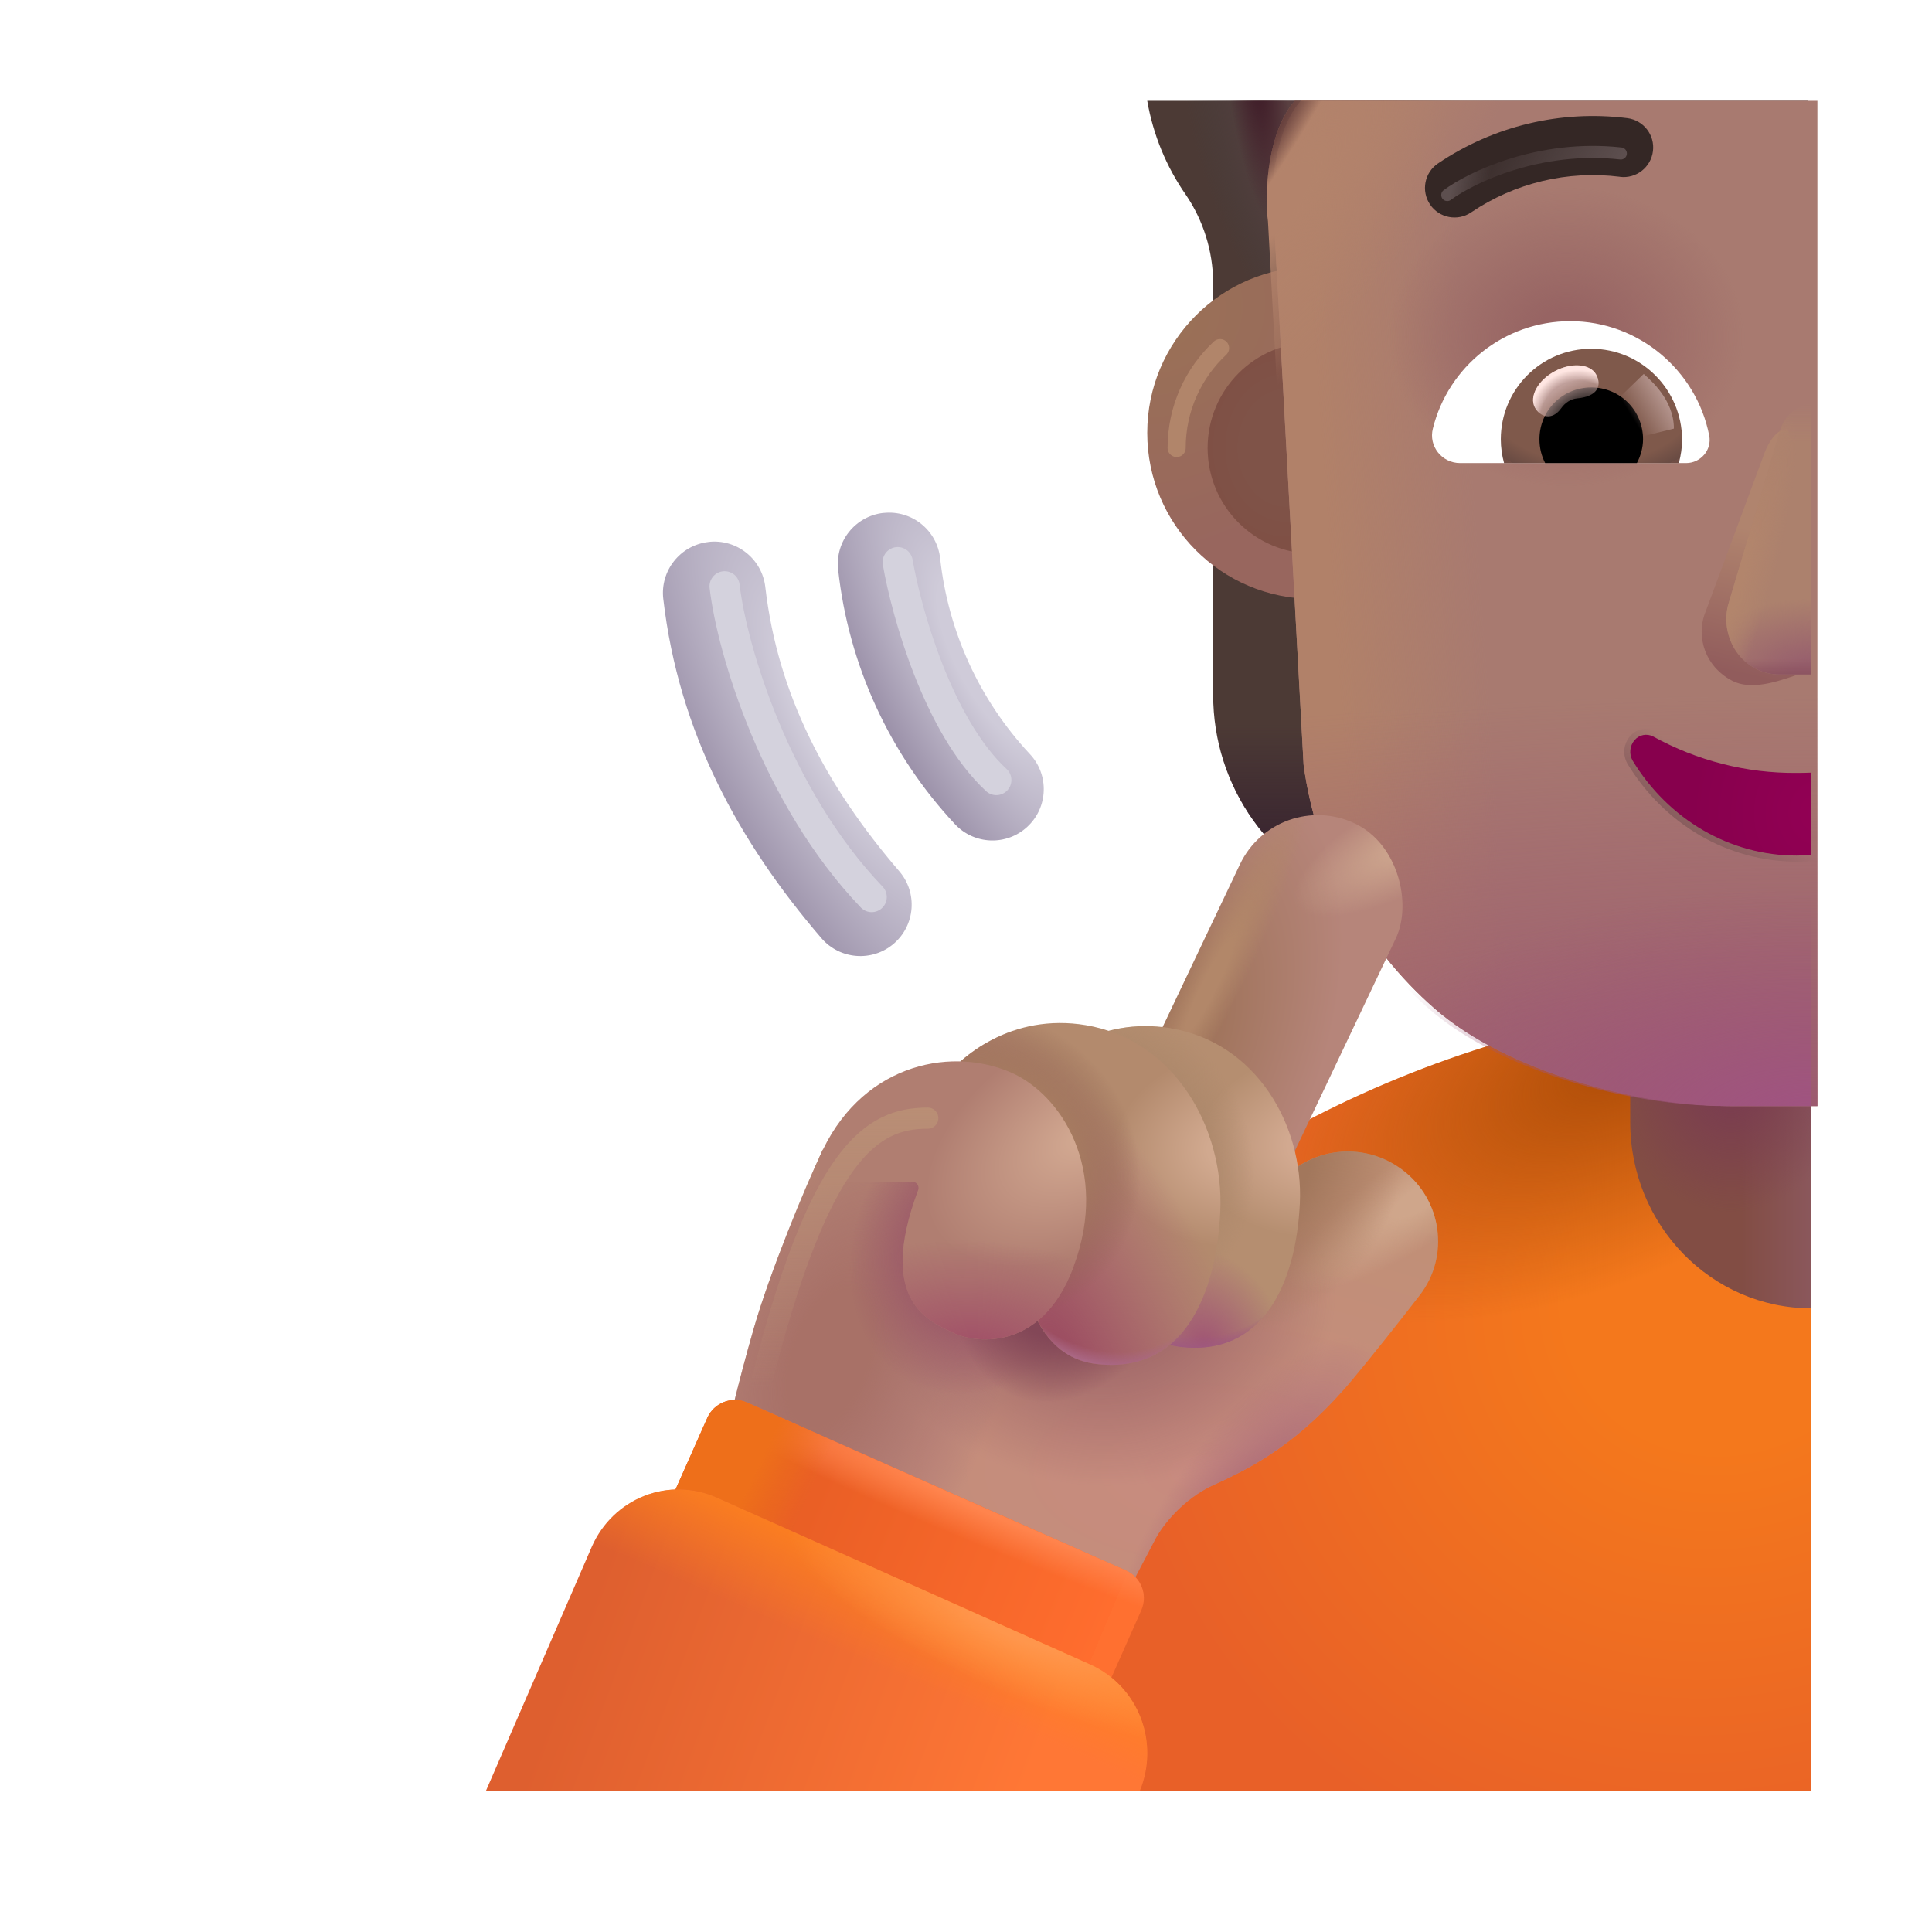 <svg fill="none" height="32" viewBox="0 0 32 32" width="32" xmlns="http://www.w3.org/2000/svg" xmlns:xlink="http://www.w3.org/1999/xlink"><filter id="a" color-interpolation-filters="sRGB" filterUnits="userSpaceOnUse" height="5.75" width="5.5" x="19.002" y="4.42"><feFlood flood-opacity="0" result="BackgroundImageFix"/><feBlend in="SourceGraphic" in2="BackgroundImageFix" mode="normal" result="shape"/><feColorMatrix in="SourceAlpha" result="hardAlpha" type="matrix" values="0 0 0 0 0 0 0 0 0 0 0 0 0 0 0 0 0 0 127 0"/><feOffset dy="-.25"/><feGaussianBlur stdDeviation=".25"/><feComposite in2="hardAlpha" k2="-1" k3="1" operator="arithmetic"/><feColorMatrix type="matrix" values="0 0 0 0 0.557 0 0 0 0 0.314 0 0 0 0 0.38 0 0 0 1 0"/><feBlend in2="shape" mode="normal" result="effect1_innerShadow_4002_3955"/></filter><filter id="b" color-interpolation-filters="sRGB" filterUnits="userSpaceOnUse" height="2.854" width="1.919" x="18.889" y="5.166"><feFlood flood-opacity="0" result="BackgroundImageFix"/><feBlend in="SourceGraphic" in2="BackgroundImageFix" mode="normal" result="shape"/><feGaussianBlur result="effect1_foregroundBlur_4002_3955" stdDeviation=".225"/></filter><filter id="c" color-interpolation-filters="sRGB" filterUnits="userSpaceOnUse" height="4.5" width="4.5" x="19.502" y="5.17"><feFlood flood-opacity="0" result="BackgroundImageFix"/><feBlend in="SourceGraphic" in2="BackgroundImageFix" mode="normal" result="shape"/><feGaussianBlur result="effect1_foregroundBlur_4002_3955" stdDeviation=".25"/></filter><filter id="d" color-interpolation-filters="sRGB" filterUnits="userSpaceOnUse" height="5.581" width="3.711" x="13.677" y="8.441"><feFlood flood-opacity="0" result="BackgroundImageFix"/><feBlend in="SourceGraphic" in2="BackgroundImageFix" mode="normal" result="shape"/><feColorMatrix in="SourceAlpha" result="hardAlpha" type="matrix" values="0 0 0 0 0 0 0 0 0 0 0 0 0 0 0 0 0 0 127 0"/><feOffset dx=".2" dy="-.1"/><feGaussianBlur stdDeviation=".3"/><feComposite in2="hardAlpha" k2="-1" k3="1" operator="arithmetic"/><feColorMatrix type="matrix" values="0 0 0 0 0.427 0 0 0 0 0.38 0 0 0 0 0.478 0 0 0 1 0"/><feBlend in2="shape" mode="normal" result="effect1_innerShadow_4002_3955"/><feColorMatrix in="SourceAlpha" result="hardAlpha" type="matrix" values="0 0 0 0 0 0 0 0 0 0 0 0 0 0 0 0 0 0 127 0"/><feOffset dx="-.1" dy=".05"/><feGaussianBlur stdDeviation=".15"/><feComposite in2="hardAlpha" k2="-1" k3="1" operator="arithmetic"/><feColorMatrix type="matrix" values="0 0 0 0 0.678 0 0 0 0 0.678 0 0 0 0 0.694 0 0 0 1 0"/><feBlend in2="effect1_innerShadow_4002_3955" mode="normal" result="effect2_innerShadow_4002_3955"/></filter><filter id="e" color-interpolation-filters="sRGB" filterUnits="userSpaceOnUse" height="7.014" width="4.419" x="10.782" y="8.92"><feFlood flood-opacity="0" result="BackgroundImageFix"/><feBlend in="SourceGraphic" in2="BackgroundImageFix" mode="normal" result="shape"/><feColorMatrix in="SourceAlpha" result="hardAlpha" type="matrix" values="0 0 0 0 0 0 0 0 0 0 0 0 0 0 0 0 0 0 127 0"/><feOffset dx=".2" dy="-.1"/><feGaussianBlur stdDeviation=".3"/><feComposite in2="hardAlpha" k2="-1" k3="1" operator="arithmetic"/><feColorMatrix type="matrix" values="0 0 0 0 0.427 0 0 0 0 0.38 0 0 0 0 0.478 0 0 0 1 0"/><feBlend in2="shape" mode="normal" result="effect1_innerShadow_4002_3955"/><feColorMatrix in="SourceAlpha" result="hardAlpha" type="matrix" values="0 0 0 0 0 0 0 0 0 0 0 0 0 0 0 0 0 0 127 0"/><feOffset dx="-.1" dy=".05"/><feGaussianBlur stdDeviation=".15"/><feComposite in2="hardAlpha" k2="-1" k3="1" operator="arithmetic"/><feColorMatrix type="matrix" values="0 0 0 0 0.678 0 0 0 0 0.678 0 0 0 0 0.694 0 0 0 1 0"/><feBlend in2="effect1_innerShadow_4002_3955" mode="normal" result="effect2_innerShadow_4002_3955"/></filter><filter id="f" color-interpolation-filters="sRGB" filterUnits="userSpaceOnUse" height="16.65" width="9.122" x="20.98" y="1.67"><feFlood flood-opacity="0" result="BackgroundImageFix"/><feBlend in="SourceGraphic" in2="BackgroundImageFix" mode="normal" result="shape"/><feColorMatrix in="SourceAlpha" result="hardAlpha" type="matrix" values="0 0 0 0 0 0 0 0 0 0 0 0 0 0 0 0 0 0 127 0"/><feOffset dx=".1"/><feGaussianBlur stdDeviation=".125"/><feComposite in2="hardAlpha" k2="-1" k3="1" operator="arithmetic"/><feColorMatrix type="matrix" values="0 0 0 0 0.686 0 0 0 0 0.514 0 0 0 0 0.431 0 0 0 1 0"/><feBlend in2="shape" mode="normal" result="effect1_innerShadow_4002_3955"/></filter><filter id="g" color-interpolation-filters="sRGB" filterUnits="userSpaceOnUse" height="1.932" width="3.88" x="23.502" y="1.92"><feFlood flood-opacity="0" result="BackgroundImageFix"/><feBlend in="SourceGraphic" in2="BackgroundImageFix" mode="normal" result="shape"/><feColorMatrix in="SourceAlpha" result="hardAlpha" type="matrix" values="0 0 0 0 0 0 0 0 0 0 0 0 0 0 0 0 0 0 127 0"/><feOffset dx=".1" dy="-.25"/><feGaussianBlur stdDeviation=".125"/><feComposite in2="hardAlpha" k2="-1" k3="1" operator="arithmetic"/><feColorMatrix type="matrix" values="0 0 0 0 0.165 0 0 0 0 0.082 0 0 0 0 0.157 0 0 0 1 0"/><feBlend in2="shape" mode="normal" result="effect1_innerShadow_4002_3955"/></filter><filter id="h" color-interpolation-filters="sRGB" filterUnits="userSpaceOnUse" height="5.238" width="2.707" x="27.685" y="6.609"><feFlood flood-opacity="0" result="BackgroundImageFix"/><feBlend in="SourceGraphic" in2="BackgroundImageFix" mode="normal" result="shape"/><feGaussianBlur result="effect1_foregroundBlur_4002_3955" stdDeviation=".25"/></filter><filter id="i" color-interpolation-filters="sRGB" filterUnits="userSpaceOnUse" height="2.6" width="3.6" x="26.702" y="11.87"><feFlood flood-opacity="0" result="BackgroundImageFix"/><feBlend in="SourceGraphic" in2="BackgroundImageFix" mode="normal" result="shape"/><feGaussianBlur result="effect1_foregroundBlur_4002_3955" stdDeviation=".1"/></filter><filter id="j" color-interpolation-filters="sRGB" filterUnits="userSpaceOnUse" height="1.475" width="1.385" x="26.54" y="5.995"><feFlood flood-opacity="0" result="BackgroundImageFix"/><feBlend in="SourceGraphic" in2="BackgroundImageFix" mode="normal" result="shape"/><feGaussianBlur result="effect1_foregroundBlur_4002_3955" stdDeviation=".1"/></filter><filter id="k" color-interpolation-filters="sRGB" filterUnits="userSpaceOnUse" height="1.044" width="1.285" x="25.293" y="5.952"><feFlood flood-opacity="0" result="BackgroundImageFix"/><feBlend in="SourceGraphic" in2="BackgroundImageFix" mode="normal" result="shape"/><feGaussianBlur result="effect1_foregroundBlur_4002_3955" stdDeviation=".05"/></filter><filter id="l" color-interpolation-filters="sRGB" filterUnits="userSpaceOnUse" height="1.413" width="3.575" x="23.621" y="2.167"><feFlood flood-opacity="0" result="BackgroundImageFix"/><feBlend in="SourceGraphic" in2="BackgroundImageFix" mode="normal" result="shape"/><feGaussianBlur result="effect1_foregroundBlur_4002_3955" stdDeviation=".125"/></filter><filter id="m" color-interpolation-filters="sRGB" filterUnits="userSpaceOnUse" height="6.647" width="3.936" x="11.252" y="8.961"><feFlood flood-opacity="0" result="BackgroundImageFix"/><feBlend in="SourceGraphic" in2="BackgroundImageFix" mode="normal" result="shape"/><feGaussianBlur result="effect1_foregroundBlur_4002_3955" stdDeviation=".25"/></filter><filter id="n" color-interpolation-filters="sRGB" filterUnits="userSpaceOnUse" height="5.109" width="3.133" x="14.119" y="8.561"><feFlood flood-opacity="0" result="BackgroundImageFix"/><feBlend in="SourceGraphic" in2="BackgroundImageFix" mode="normal" result="shape"/><feGaussianBlur result="effect1_foregroundBlur_4002_3955" stdDeviation=".25"/></filter><filter id="o" color-interpolation-filters="sRGB" filterUnits="userSpaceOnUse" height="5.795" width="4.123" x="11.919" y="17.845"><feFlood flood-opacity="0" result="BackgroundImageFix"/><feBlend in="SourceGraphic" in2="BackgroundImageFix" mode="normal" result="shape"/><feGaussianBlur result="effect1_foregroundBlur_4002_3955" stdDeviation=".25"/></filter><radialGradient id="p" cx="0" cy="0" gradientTransform="matrix(-8.25 6.437 -5.949 -7.624 28.627 21.323)" gradientUnits="userSpaceOnUse" r="1"><stop offset=".264" stop-color="#f4781c"/><stop offset="1" stop-color="#e86028"/></radialGradient><radialGradient id="q" cx="0" cy="0" gradientTransform="matrix(-6.312 3.188 -1.548 -3.066 27 17.497)" gradientUnits="userSpaceOnUse" r="1"><stop offset=".129" stop-color="#b5510a"/><stop offset="1" stop-color="#b5510a" stop-opacity="0"/></radialGradient><linearGradient id="r" gradientUnits="userSpaceOnUse" x1="30.314" x2="28.846" y1="18.98" y2="18.98"><stop offset="0" stop-color="#8d5a62"/><stop offset="1" stop-color="#824d44"/></linearGradient><radialGradient id="s" cx="0" cy="0" gradientTransform="matrix(0 2.188 -1.96 0 28.672 17.887)" gradientUnits="userSpaceOnUse" r="1"><stop offset="0" stop-color="#793a52"/><stop offset="1" stop-color="#793a52" stop-opacity="0"/></radialGradient><linearGradient id="t" gradientUnits="userSpaceOnUse" x1="21.658" x2="21.658" y1="14.355" y2="9.605"><stop offset="0" stop-color="#36212f"/><stop offset=".496" stop-color="#36212f" stop-opacity="0"/></linearGradient><radialGradient id="u" cx="0" cy="0" gradientTransform="matrix(-2.062 .844 -1.795 -4.388 22.283 2.823)" gradientUnits="userSpaceOnUse" r="1"><stop offset=".481" stop-color="#5a4041"/><stop offset="1" stop-color="#444040" stop-opacity="0"/><stop offset="1" stop-color="#5a4041" stop-opacity="0"/></radialGradient><radialGradient id="v" cx="0" cy="0" gradientTransform="matrix(.328 2.984 -.507 .056 20.752 .683)" gradientUnits="userSpaceOnUse" r="1"><stop offset=".288" stop-color="#401e29"/><stop offset="1" stop-color="#401e29" stop-opacity="0"/></radialGradient><radialGradient id="w" cx="0" cy="0" gradientTransform="matrix(3.578 4.09 -4.76 4.163 19.268 5.514)" gradientUnits="userSpaceOnUse" r="1"><stop offset="0" stop-color="#9a7156"/><stop offset=".691" stop-color="#98665e"/></radialGradient><radialGradient id="x" cx="0" cy="0" gradientTransform="matrix(.023 2.088 -1.699 .019 21.288 7.42)" gradientUnits="userSpaceOnUse" r="1"><stop offset=".407" stop-color="#7f5348"/><stop offset="1" stop-color="#7f4e43"/></radialGradient><linearGradient id="y"><stop offset=".256" stop-color="#cfcbd9"/><stop offset="1" stop-color="#978ca5"/></linearGradient><radialGradient id="z" cx="0" cy="0" gradientTransform="matrix(-1.922 1.031 -2.887 -5.381 16.314 10.98)" gradientUnits="userSpaceOnUse" r="1" xlink:href="#y"/><radialGradient id="A" cx="0" cy="0" gradientTransform="matrix(-2.321 1.303 -3.74 -6.659 13.946 12.103)" gradientUnits="userSpaceOnUse" r="1" xlink:href="#y"/><linearGradient id="B" gradientUnits="userSpaceOnUse" x1="21.571" x2="24.375" y1="9.175" y2="8.969"><stop offset=".126" stop-color="#b18169"/><stop offset="1" stop-color="#b18169" stop-opacity="0"/></linearGradient><radialGradient id="C" cx="0" cy="0" gradientTransform="matrix(0 -6.824 26.136 0 30.002 18.32)" gradientUnits="userSpaceOnUse" r="1"><stop offset="0" stop-color="#9c5a6f"/><stop offset="1" stop-color="#9c5a6f" stop-opacity="0"/></radialGradient><radialGradient id="D" cx="0" cy="0" gradientTransform="matrix(-14.502 0 0 -6.809 30.002 18.59)" gradientUnits="userSpaceOnUse" r="1"><stop offset=".016" stop-color="#a05382"/><stop offset=".572" stop-color="#9d5673" stop-opacity="0"/></radialGradient><radialGradient id="E" cx="0" cy="0" gradientTransform="matrix(4.511 -5.081 1.59 1.412 20.98 3.528)" gradientUnits="userSpaceOnUse" r="1"><stop offset=".153" stop-color="#b3836b"/><stop offset="1" stop-color="#b3836b" stop-opacity="0"/></radialGradient><radialGradient id="F" cx="0" cy="0" gradientTransform="matrix(0 -2.5 2.959 0 25.938 5.575)" gradientUnits="userSpaceOnUse" r="1"><stop offset=".175" stop-color="#976463"/><stop offset="1" stop-color="#976463" stop-opacity="0"/></radialGradient><radialGradient id="G" cx="0" cy="0" gradientTransform="matrix(1.992 -3.023 .376 .248 20.719 2.701)" gradientUnits="userSpaceOnUse" r="1"><stop offset=".109" stop-color="#5e3837"/><stop offset="1" stop-color="#5e3837" stop-opacity="0"/></radialGradient><radialGradient id="H" cx="0" cy="0" gradientTransform="matrix(.123 -6.954 13.32 .235 19.895 24.393)" gradientUnits="userSpaceOnUse" r="1"><stop offset="0" stop-color="#c88b7f"/><stop offset="1" stop-color="#bc9272"/></radialGradient><radialGradient id="I" cx="0" cy="0" gradientTransform="matrix(-.523 3.327 -3.956 -.622 18.127 21.23)" gradientUnits="userSpaceOnUse" r="1"><stop offset="0" stop-color="#8f5560"/><stop offset="1" stop-color="#8f5560" stop-opacity="0"/></radialGradient><radialGradient id="J" cx="0" cy="0" gradientTransform="matrix(-2.284 1.522 -.409 -.613 23.645 19.759)" gradientUnits="userSpaceOnUse" r="1"><stop offset=".247" stop-color="#cfa68b"/><stop offset="1" stop-color="#cfa68b" stop-opacity="0"/></radialGradient><radialGradient id="K" cx="0" cy="0" gradientTransform="matrix(1.781 -5.188 2.724 .935 13.75 22.5)" gradientUnits="userSpaceOnUse" r="1"><stop offset=".218" stop-color="#a87167"/><stop offset="1" stop-color="#9d6672" stop-opacity="0"/></radialGradient><radialGradient id="L" cx="0" cy="0" gradientTransform="matrix(-1.315 2.442 -1.908 -1.027 16.377 20.464)" gradientUnits="userSpaceOnUse" r="1"><stop offset=".233" stop-color="#934a65"/><stop offset="1" stop-color="#934a65" stop-opacity="0"/></radialGradient><radialGradient id="M" cx="0" cy="0" gradientTransform="matrix(-.969 2.5 -1.797 -.696 17.781 20.641)" gradientUnits="userSpaceOnUse" r="1"><stop offset=".583" stop-color="#834757"/><stop offset="1" stop-color="#834757" stop-opacity="0"/></radialGradient><radialGradient id="N" cx="0" cy="0" gradientTransform="matrix(1.906 1.063 -1.393 2.499 20.969 19.389)" gradientUnits="userSpaceOnUse" r="1"><stop offset=".305" stop-color="#a2775c"/><stop offset="1" stop-color="#a2775c" stop-opacity="0"/></radialGradient><radialGradient id="O" cx="0" cy="0" gradientTransform="matrix(2.016 -3.094 1.202 .783 20.625 25.358)" gradientUnits="userSpaceOnUse" r="1"><stop offset=".157" stop-color="#a96778"/><stop offset="1" stop-color="#a96778" stop-opacity="0"/></radialGradient><radialGradient id="P" cx="0" cy="0" gradientTransform="matrix(2.298 -.296 .556 4.32 21.557 17.334)" gradientUnits="userSpaceOnUse" r="1"><stop offset="0" stop-color="#9b7055"/><stop offset="1" stop-color="#b6857a"/></radialGradient><radialGradient id="Q" cx="0" cy="0" gradientTransform="matrix(1.337 -1.846 .632 .458 23.619 12.826)" gradientUnits="userSpaceOnUse" r="1"><stop offset=".201" stop-color="#cca48d"/><stop offset="1" stop-color="#cca48d" stop-opacity="0"/></radialGradient><radialGradient id="R" cx="0" cy="0" gradientTransform="matrix(-.071 3.528 -.494 -.01 21.56 16.503)" gradientUnits="userSpaceOnUse" r="1"><stop offset=".238" stop-color="#b28769"/><stop offset="1" stop-color="#b28769" stop-opacity="0"/></radialGradient><radialGradient id="S" cx="0" cy="0" gradientTransform="matrix(-2.063 .25 -.186 -1.532 21.875 18.934)" gradientUnits="userSpaceOnUse" r="1"><stop offset=".262" stop-color="#d2a990"/><stop offset="1" stop-color="#b58e70"/></radialGradient><radialGradient id="T" cx="0" cy="0" gradientTransform="matrix(1.231 -.561 .717 1.575 19.957 22.323)" gradientUnits="userSpaceOnUse" r="1"><stop offset="0" stop-color="#9f5374"/><stop offset="1" stop-color="#9f5374" stop-opacity="0"/></radialGradient><radialGradient id="U" cx="0" cy="0" gradientTransform="matrix(1.01 4.105 -2.794 .687 19.428 18.494)" gradientUnits="userSpaceOnUse" r="1"><stop offset=".874" stop-color="#9f5a7f" stop-opacity="0"/><stop offset=".928" stop-color="#9f5a7f"/></radialGradient><radialGradient id="V" cx="0" cy="0" gradientTransform="matrix(2.109 -1.312 1.445 2.322 18.219 19.215)" gradientUnits="userSpaceOnUse" r="1"><stop offset=".591" stop-color="#aa8669"/><stop offset="1" stop-color="#aa8669" stop-opacity="0"/></radialGradient><radialGradient id="W" cx="0" cy="0" gradientTransform="matrix(-2.14 .266 -.202 -1.627 20.571 19.004)" gradientUnits="userSpaceOnUse" r="1"><stop offset=".262" stop-color="#d1a98f"/><stop offset="1" stop-color="#b38a6d"/></radialGradient><radialGradient id="X" cx="0" cy="0" gradientTransform="matrix(2.627 -1.361 3.154 6.085 17.59 22.466)" gradientUnits="userSpaceOnUse" r="1"><stop offset=".048" stop-color="#9c4d61"/><stop offset="1" stop-color="#a75673" stop-opacity="0"/></radialGradient><radialGradient id="Y" cx="0" cy="0" gradientTransform="matrix(1.048 4.363 -2.907 .698 18.032 18.537)" gradientUnits="userSpaceOnUse" r="1"><stop offset=".874" stop-color="#aa6885" stop-opacity="0"/><stop offset=".928" stop-color="#aa6885"/></radialGradient><radialGradient id="Z" cx="0" cy="0" gradientTransform="matrix(1.98 -1.423 1.537 2.139 16.373 19.311)" gradientUnits="userSpaceOnUse" r="1"><stop offset=".53" stop-color="#a98061"/><stop offset="1" stop-color="#885b4c" stop-opacity="0"/><stop offset="1" stop-color="#a98061" stop-opacity="0"/></radialGradient><radialGradient id="aa" cx="0" cy="0" gradientTransform="matrix(-2.488 1.565 -.938 -1.49 17.99 18.821)" gradientUnits="userSpaceOnUse" r="1"><stop offset=".086" stop-color="#d1a790"/><stop offset="1" stop-color="#b07e71"/></radialGradient><radialGradient id="ab" cx="0" cy="0" gradientTransform="matrix(.109 -1.797 3.605 .219 16.158 22.355)" gradientUnits="userSpaceOnUse" r="1"><stop offset=".095" stop-color="#a25368"/><stop offset="1" stop-color="#a25368" stop-opacity="0"/></radialGradient><linearGradient id="ac" gradientUnits="userSpaceOnUse" x1="27.953" x2="28.734" y1="10.966" y2="7.528"><stop offset="0" stop-color="#915c5c"/><stop offset=".675" stop-color="#b0846e"/></linearGradient><linearGradient id="ad" gradientUnits="userSpaceOnUse" x1="29.298" x2="29.298" y1="6.677" y2="11.17"><stop offset="0" stop-color="#ac816d" stop-opacity="0"/><stop offset=".141" stop-color="#ac816d"/></linearGradient><radialGradient id="ae" cx="0" cy="0" gradientTransform="matrix(0 -1.253 2.267 0 30.08 11.17)" gradientUnits="userSpaceOnUse" r="1"><stop offset=".163" stop-color="#975f6d"/><stop offset="1" stop-color="#975f6d" stop-opacity="0"/></radialGradient><radialGradient id="af" cx="0" cy="0" gradientTransform="matrix(.851 -2.946 .583 .168 28.715 9.693)" gradientUnits="userSpaceOnUse" r="1"><stop offset=".189" stop-color="#b2856c"/><stop offset="1" stop-color="#b2856c" stop-opacity="0"/></radialGradient><linearGradient id="ag" gradientUnits="userSpaceOnUse" x1="29.688" x2="29.688" y1="11.311" y2="10.92"><stop offset=".105" stop-color="#88505d"/><stop offset="1" stop-color="#88505d" stop-opacity="0"/></linearGradient><linearGradient id="ah" gradientUnits="userSpaceOnUse" x1="27.689" x2="28.375" y1="13.73" y2="12.872"><stop offset="0" stop-color="#835a5b"/><stop offset="1" stop-color="#835a5b" stop-opacity="0"/></linearGradient><radialGradient id="ai" cx="0" cy="0" gradientTransform="matrix(-2.086 0 0 -2.328 30.096 13.464)" gradientUnits="userSpaceOnUse" r="1"><stop offset="0" stop-color="#920054"/><stop offset="1" stop-color="#87004d"/></radialGradient><linearGradient id="aj" gradientUnits="userSpaceOnUse" x1="12.552" x2="18.094" y1="25.113" y2="27.434"><stop offset="0" stop-color="#e75d24"/><stop offset="1" stop-color="#ff6d2e"/><stop offset="1" stop-color="#ff7030"/></linearGradient><radialGradient id="ak" cx="0" cy="0" gradientTransform="matrix(-.437 1.094 -11.041 -4.416 17.094 25.153)" gradientUnits="userSpaceOnUse" r="1"><stop offset=".172" stop-color="#ff844d"/><stop offset=".629" stop-color="#ff844d" stop-opacity="0"/></radialGradient><linearGradient id="al" gradientUnits="userSpaceOnUse" x1="11.643" x2="13.101" y1="24.674" y2="25.38"><stop offset=".399" stop-color="#ee6f1a"/><stop offset="1" stop-color="#ee6f1a" stop-opacity="0"/></linearGradient><linearGradient id="am" gradientUnits="userSpaceOnUse" x1="9.315" x2="16.688" y1="27.73" y2="30.465"><stop offset="0" stop-color="#de5f2f"/><stop offset="1" stop-color="#ff7735"/></linearGradient><linearGradient id="an" gradientUnits="userSpaceOnUse" x1="15.19" x2="14.44" y1="25.855" y2="27.573"><stop offset="0" stop-color="#ff831d"/><stop offset="1" stop-color="#ff831d" stop-opacity="0"/></linearGradient><radialGradient id="ao" cx="0" cy="0" gradientTransform="matrix(-.469 1.063 -3.82 -1.685 16.908 26.917)" gradientUnits="userSpaceOnUse" r="1"><stop offset=".207" stop-color="#ff964c"/><stop offset="1" stop-color="#ff964c" stop-opacity="0"/></radialGradient><radialGradient id="ap" cx="0" cy="0" gradientTransform="matrix(0 1.362 -2.167 0 26.359 6.578)" gradientUnits="userSpaceOnUse" r="1"><stop offset=".802" stop-color="#7f594b"/><stop offset="1" stop-color="#694b43"/><stop offset="1" stop-color="#804d49"/><stop offset="1" stop-color="#85534d"/><stop offset="1" stop-color="#704e45"/></radialGradient><linearGradient id="aq" gradientUnits="userSpaceOnUse" x1="27.608" x2="27.081" y1="6.668" y2="6.993"><stop offset="0" stop-color="#b4948d"/><stop offset="1" stop-color="#b4948d" stop-opacity="0"/></linearGradient><radialGradient id="ar" cx="0" cy="0" gradientTransform="matrix(-.328 -.539 .982 -.598 26.115 6.827)" gradientUnits="userSpaceOnUse" r="1"><stop offset=".208" stop-color="#c7a7a3" stop-opacity=".25"/><stop offset=".79" stop-color="#c7a7a3"/></radialGradient><radialGradient id="as" cx="0" cy="0" gradientTransform="matrix(-.451 -.827 .771 -.42 26.192 7.02)" gradientUnits="userSpaceOnUse" r="1"><stop offset=".766" stop-color="#ffe6e2" stop-opacity="0"/><stop offset=".966" stop-color="#ffe6e2"/></radialGradient><linearGradient id="at"><stop offset=".01" stop-color="#5d4f4f"/><stop offset="1" stop-color="#5d4f4f" stop-opacity="0"/></linearGradient><linearGradient id="au" gradientUnits="userSpaceOnUse" x1="26.942" x2="24.86" xlink:href="#at" y1="2.568" y2="1.381"/><linearGradient id="av" gradientUnits="userSpaceOnUse" x1="23.971" x2="24.546" xlink:href="#at" y1="3.433" y2="3.552"/><linearGradient id="aw" gradientUnits="userSpaceOnUse" x1="13.938" x2="13.938" y1="18.364" y2="22.965"><stop offset="0" stop-color="#b98e75"/><stop offset="1" stop-color="#b98e75" stop-opacity="0"/></linearGradient><path d="m30.002 16.51v13.16h-17.383c.848-3.001 2.465-5.759 4.728-7.981 3.377-3.317 7.922-5.177 12.656-5.179z" fill="url(#p)"/><path d="m30.002 16.51v13.16h-17.383c.848-3.001 2.465-5.759 4.728-7.981 3.377-3.317 7.922-5.177 12.656-5.179z" fill="url(#q)"/><path d="m30.002 11.67c-1.657 0-3 1.379-3 3.081v3.838c0 1.702 1.343 3.081 3 3.081z" fill="url(#r)"/><path d="m30.002 11.67c-1.657 0-3 1.379-3 3.081v3.838c0 1.702 1.343 3.081 3 3.081z" fill="url(#s)"/><path d="m19.002 1.67c.097.559.315 1.092.642 1.56.288.425.444.926.45 1.44v6.84c-.001.744.231 1.47.663 2.076s1.043 1.062 1.747 1.304l3.11 1.08v-12.19l4.332.016v-2.126z" fill="#4c3a35"/><path d="m19.002 1.67c.097.559.315 1.092.642 1.56.288.425.444.926.45 1.44v6.84c-.001.744.231 1.47.663 2.076s1.043 1.062 1.747 1.304l3.11 1.08v-12.19l4.332.016v-2.126z" fill="url(#t)"/><path d="m19.002 1.67c.097.559.315 1.092.642 1.56.288.425.444.926.45 1.44v6.84c-.001.744.231 1.47.663 2.076s1.043 1.062 1.747 1.304l3.11 1.08v-12.19l4.332.016v-2.126z" fill="url(#u)"/><path d="m19.002 1.67c.097.559.315 1.092.642 1.56.288.425.444.926.45 1.44v6.84c-.001.744.231 1.47.663 2.076s1.043 1.062 1.747 1.304l3.11 1.08v-12.19l4.332.016v-2.126z" fill="url(#v)"/><g filter="url(#a)"><path d="m21.752 10.17c1.519 0 2.75-1.231 2.75-2.75s-1.231-2.75-2.75-2.75-2.75 1.231-2.75 2.75 1.231 2.75 2.75 2.75z" fill="url(#w)"/></g><g filter="url(#b)"><path d="m19.489 7.42c0-.653.276-1.241.719-1.654" stroke="#b1856a" stroke-linecap="round" stroke-width=".3"/></g><g filter="url(#c)"><path d="m21.752 9.17c.967 0 1.75-.783 1.75-1.75s-.783-1.75-1.75-1.75-1.75.783-1.75 1.75.783 1.75 1.75 1.75z" fill="url(#x)"/></g><g filter="url(#d)"><path clip-rule="evenodd" d="m14.535 8.546c.467-.051.886.286.937.753.132 1.213.654 2.351 1.487 3.242.321.343.302.881-.041 1.201-.343.321-.881.302-1.201-.041-1.084-1.16-1.763-2.64-1.935-4.219-.051-.467.286-.886.753-.937z" fill="url(#z)" fill-rule="evenodd"/></g><g filter="url(#e)"><path clip-rule="evenodd" d="m11.634 9.026c.466-.054.888.28.942.747.207 1.788 1.008 3.299 2.219 4.708.306.356.265.893-.091 1.199-.356.306-.893.265-1.199-.091-1.367-1.591-2.363-3.408-2.619-5.62-.054-.466.28-.888.747-.942z" fill="url(#A)" fill-rule="evenodd"/></g><g filter="url(#f)"><path d="m30.002 1.67h-8.555c-.445.5-.512 1.515-.445 2l.49 9c.213 1.563.984 2.997 2.171 4.035 1.188 1.039 3.331 1.612 4.909 1.615h1.43z" fill="#a87a70"/><path d="m30.002 1.67h-8.555c-.445.5-.512 1.515-.445 2l.49 9c.213 1.563.984 2.997 2.171 4.035 1.188 1.039 3.331 1.612 4.909 1.615h1.43z" fill="url(#B)"/><path d="m30.002 1.67h-8.555c-.445.5-.512 1.515-.445 2l.49 9c.213 1.563.984 2.997 2.171 4.035 1.188 1.039 3.331 1.612 4.909 1.615h1.43z" fill="url(#C)"/></g><path d="m30.002 1.67h-8.555c-.445.5-.512 1.515-.445 2l.49 9c.213 1.563.984 2.997 2.171 4.035 1.188 1.039 3.331 1.612 4.909 1.615h1.43z" fill="url(#D)"/><path d="m30.002 1.67h-8.555c-.445.5-.512 1.515-.445 2l.49 9c.213 1.563.984 2.997 2.171 4.035 1.188 1.039 3.331 1.612 4.909 1.615h1.43z" fill="url(#E)"/><path d="m30.002 1.67h-8.555c-.445.5-.512 1.515-.445 2l.49 9c.213 1.563.984 2.997 2.171 4.035 1.188 1.039 3.331 1.612 4.909 1.615h1.43z" fill="url(#F)"/><path d="m30.002 1.67h-8.555c-.445.5-.512 1.515-.445 2l.49 9c.213 1.563.984 2.997 2.171 4.035 1.188 1.039 3.331 1.612 4.909 1.615h1.43z" fill="url(#G)"/><path d="m19.143 25.48-.484.922-6.656-2.5c.052-.255.222-.994.484-1.906s.844-2.328 1.141-2.953l6.641 2.188.736-1.369c.434-.808 1.487-1.04 2.22-.488.659.496.794 1.431.288 2.083-.361.466-.76.97-1.105 1.384-.87 1.044-1.641 1.453-2.297 1.75-.525.237-.865.693-.969.891z" fill="url(#H)"/><path d="m19.143 25.48-.484.922-6.656-2.5c.052-.255.222-.994.484-1.906s.844-2.328 1.141-2.953l6.641 2.188.736-1.369c.434-.808 1.487-1.04 2.22-.488.659.496.794 1.431.288 2.083-.361.466-.76.97-1.105 1.384-.87 1.044-1.641 1.453-2.297 1.75-.525.237-.865.693-.969.891z" fill="url(#I)"/><path d="m19.143 25.48-.484.922-6.656-2.5c.052-.255.222-.994.484-1.906s.844-2.328 1.141-2.953l6.641 2.188.736-1.369c.434-.808 1.487-1.04 2.22-.488.659.496.794 1.431.288 2.083-.361.466-.76.97-1.105 1.384-.87 1.044-1.641 1.453-2.297 1.75-.525.237-.865.693-.969.891z" fill="url(#J)"/><path d="m19.143 25.48-.484.922-6.656-2.5c.052-.255.222-.994.484-1.906s.844-2.328 1.141-2.953l6.641 2.188.736-1.369c.434-.808 1.487-1.04 2.22-.488.659.496.794 1.431.288 2.083-.361.466-.76.97-1.105 1.384-.87 1.044-1.641 1.453-2.297 1.75-.525.237-.865.693-.969.891z" fill="url(#K)"/><path d="m19.143 25.48-.484.922-6.656-2.5c.052-.255.222-.994.484-1.906s.844-2.328 1.141-2.953l6.641 2.188.736-1.369c.434-.808 1.487-1.04 2.22-.488.659.496.794 1.431.288 2.083-.361.466-.76.97-1.105 1.384-.87 1.044-1.641 1.453-2.297 1.75-.525.237-.865.693-.969.891z" fill="url(#L)"/><path d="m19.143 25.48-.484.922-6.656-2.5c.052-.255.222-.994.484-1.906s.844-2.328 1.141-2.953l6.641 2.188.736-1.369c.434-.808 1.487-1.04 2.22-.488.659.496.794 1.431.288 2.083-.361.466-.76.97-1.105 1.384-.87 1.044-1.641 1.453-2.297 1.75-.525.237-.865.693-.969.891z" fill="url(#M)"/><path d="m19.143 25.48-.484.922-6.656-2.5c.052-.255.222-.994.484-1.906s.844-2.328 1.141-2.953l6.641 2.188.736-1.369c.434-.808 1.487-1.04 2.22-.488.659.496.794 1.431.288 2.083-.361.466-.76.97-1.105 1.384-.87 1.044-1.641 1.453-2.297 1.75-.525.237-.865.693-.969.891z" fill="url(#N)"/><path d="m19.143 25.48-.484.922-6.656-2.5c.052-.255.222-.994.484-1.906s.844-2.328 1.141-2.953l6.641 2.188.736-1.369c.434-.808 1.487-1.04 2.22-.488.659.496.794 1.431.288 2.083-.361.466-.76.97-1.105 1.384-.87 1.044-1.641 1.453-2.297 1.75-.525.237-.865.693-.969.891z" fill="url(#O)"/><rect fill="url(#P)" height="8.147" rx="1.429" transform="matrix(.903 .429 -.429 .903 7.638 -7.817)" width="2.859" x="21.155" y="13.032"/><rect fill="url(#Q)" height="8.147" rx="1.429" transform="matrix(.903 .429 -.429 .903 7.638 -7.817)" width="2.859" x="21.155" y="13.032"/><rect fill="url(#R)" height="8.147" rx="1.429" transform="matrix(.903 .429 -.429 .903 7.638 -7.817)" width="2.859" x="21.155" y="13.032"/><path d="m19.384 17.029c-1.187-.194-2.01.492-2.296.875l1.227 2.022c-.058.733.093 2.24 1.22 2.381 1.408.176 1.935-1.088 1.995-2.381.06-1.285-.724-2.664-2.146-2.896z" fill="url(#S)"/><path d="m19.384 17.029c-1.187-.194-2.01.492-2.296.875l1.227 2.022c-.058.733.093 2.24 1.22 2.381 1.408.176 1.935-1.088 1.995-2.381.06-1.285-.724-2.664-2.146-2.896z" fill="url(#T)"/><path d="m19.384 17.029c-1.187-.194-2.01.492-2.296.875l1.227 2.022c-.058.733.093 2.24 1.22 2.381 1.408.176 1.935-1.088 1.995-2.381.06-1.285-.724-2.664-2.146-2.896z" fill="url(#U)"/><path d="m19.384 17.029c-1.187-.194-2.01.492-2.296.875l1.227 2.022c-.058.733.093 2.24 1.22 2.381 1.408.176 1.935-1.088 1.995-2.381.06-1.285-.724-2.664-2.146-2.896z" fill="url(#V)"/><path d="m17.986 16.98c-1.231-.206-2.086.523-2.383.93l1.273 2.148c-.06.779.097 2.381 1.266 2.531 1.461.188 2.008-1.156 2.07-2.531.062-1.366-.751-2.831-2.227-3.078z" fill="url(#W)"/><path d="m17.986 16.98c-1.231-.206-2.086.523-2.383.93l1.273 2.148c-.06.779.097 2.381 1.266 2.531 1.461.188 2.008-1.156 2.07-2.531.062-1.366-.751-2.831-2.227-3.078z" fill="url(#X)"/><path d="m17.986 16.98c-1.231-.206-2.086.523-2.383.93l1.273 2.148c-.06.779.097 2.381 1.266 2.531 1.461.188 2.008-1.156 2.07-2.531.062-1.366-.751-2.831-2.227-3.078z" fill="url(#Y)"/><path d="m17.986 16.98c-1.231-.206-2.086.523-2.383.93l1.273 2.148c-.06.779.097 2.381 1.266 2.531 1.461.188 2.008-1.156 2.07-2.531.062-1.366-.751-2.831-2.227-3.078z" fill="url(#Z)"/><path d="m17.783 20.976c.598-1.607-.205-2.863-1.062-3.223-1.038-.435-2.5-.086-3.148 1.414v.406h1.54c.071 0 .119.073.094.139-.702 1.869.212 2.186.609 2.377.248.119 1.414.379 1.969-1.113z" fill="url(#aa)"/><path d="m17.783 20.976c.598-1.607-.205-2.863-1.062-3.223-1.038-.435-2.5-.086-3.148 1.414v.406h1.54c.071 0 .119.073.094.139-.702 1.869.212 2.186.609 2.377.248.119 1.414.379 1.969-1.113z" fill="url(#ab)"/><g filter="url(#g)"><path clip-rule="evenodd" d="m26.731 3.178c-.866-.109-1.742.101-2.465.59-.224.152-.529.093-.68-.131-.151-.224-.093-.529.132-.68.92-.622 2.034-.888 3.135-.75.269.034.459.279.425.547-.034.269-.279.459-.547.425z" fill="#342725" fill-rule="evenodd"/></g><g filter="url(#h)"><path d="m29.777 7.67c-.112.015-.107-.622-.199-.556-.18 0-.324.293-.367.43l-.986 2.655c-.042.136-.051.28-.026.421.025.14.083.273.17.387.086.114.199.207.329.272.362.179.85-.034 1.195-.143z" fill="url(#ac)"/></g><path d="m30.002 6.677c-.105.015-.205.058-.291.124-.11.085-.192.204-.233.34l-.847 2.852c-.04.136-.048.28-.024.421.024.14.078.273.159.387.081.114.187.207.309.272.122.064.257.098.393.098h.533z" fill="url(#ad)"/><path d="m30.002 6.677c-.105.015-.205.058-.291.124-.11.085-.192.204-.233.34l-.847 2.852c-.04.136-.048.28-.024.421.024.14.078.273.159.387.081.114.187.207.309.272.122.064.257.098.393.098h.533z" fill="url(#ae)"/><path d="m30.002 6.677c-.105.015-.205.058-.291.124-.11.085-.192.204-.233.34l-.847 2.852c-.04.136-.048.28-.024.421.024.14.078.273.159.387.081.114.187.207.309.272.122.064.257.098.393.098h.533z" fill="url(#af)"/><path d="m30.002 6.677c-.105.015-.205.058-.291.124-.11.085-.192.204-.233.34l-.847 2.852c-.04.136-.048.28-.024.421.024.14.078.273.159.387.081.114.187.207.309.272.122.064.257.098.393.098h.533z" fill="url(#ag)"/><g filter="url(#i)"><path d="m30.002 12.797c-.083.004-.167.005-.25.005-.825.006-1.639-.201-2.372-.604-.051-.026-.108-.034-.164-.023s-.106.041-.144.086c-.038.044-.062.101-.068.161-.006.06.006.12.035.172.293.484.695.881 1.169 1.157.474.275 1.005.42 1.545.42.084 0 .167-.004.25-.01z" stroke="url(#ah)" stroke-width=".2"/></g><path d="m30.002 12.797c-.083.004-.167.005-.25.005-.825.006-1.639-.201-2.372-.604-.051-.026-.108-.034-.164-.023s-.106.041-.144.086c-.038.044-.062.101-.068.161-.006.06.006.12.035.172.293.484.695.881 1.169 1.157.474.275 1.005.42 1.545.42.084 0 .167-.004.25-.01z" fill="url(#ai)"/><path d="m18.649 26.012-6.274-2.781c-.252-.112-.548.002-.66.254l-.617 1.389c-.112.252.002.548.254.66l6.274 2.781c.252.112.548-.002.66-.254l.617-1.389c.112-.252-.002-.548-.254-.66z" fill="url(#aj)"/><path d="m18.649 26.012-6.274-2.781c-.252-.112-.548.002-.66.254l-.617 1.389c-.112.252.002.548.254.66l6.274 2.781c.252.112.548-.002.66-.254l.617-1.389c.112-.252-.002-.548-.254-.66z" fill="url(#ak)"/><path d="m18.649 26.012-6.274-2.781c-.252-.112-.548.002-.66.254l-.617 1.389c-.112.252.002.548.254.66l6.274 2.781c.252.112.548-.002.66-.254l.617-1.389c.112-.252-.002-.548-.254-.66z" fill="url(#al)"/><path d="m18.876 29.67h-10.831l1.759-4.056c.17-.385.482-.686.87-.838.388-.151.818-.141 1.198.029l6.204 2.773c.377.174.672.492.821.885.148.39.14.823-.021 1.207z" fill="url(#am)"/><path d="m18.876 29.67h-10.831l1.759-4.056c.17-.385.482-.686.87-.838.388-.151.818-.141 1.198.029l6.204 2.773c.377.174.672.492.821.885.148.39.14.823-.021 1.207z" fill="url(#an)"/><path d="m18.876 29.67h-10.831l1.759-4.056c.17-.385.482-.686.87-.838.388-.151.818-.141 1.198.029l6.204 2.773c.377.174.672.492.821.885.148.39.14.823-.021 1.207z" fill="url(#ao)"/><path d="m26.008 5.32c-1.097 0-2.023.756-2.275 1.778-.075.293.15.572.45.572h3.746c.238 0 .429-.218.381-.456-.211-1.076-1.165-1.894-2.302-1.894z" fill="#fff"/><path d="m26.356 5.777c-.831 0-1.498.674-1.498 1.499 0 .136.02.272.054.395h2.895c.034-.129.054-.259.054-.395-.007-.824-.674-1.499-1.505-1.499z" fill="url(#ap)"/><path d="m27.214 7.275c0-.477-.382-.858-.858-.858s-.858.381-.858.858c0 .143.034.279.095.395h1.519c.061-.116.102-.252.102-.395z" fill="#000"/><g filter="url(#j)"><path d="m27.725 7.099c0-.484-.394-.807-.5-.905l-.484.468.298.607z" fill="url(#aq)"/></g><g filter="url(#k)"><path d="m26.44 6.21c.085.16.044.355-.32.389-.106.01-.198.074-.26.161-.155.219-.356.143-.438-.011-.097-.183.052-.453.333-.602.281-.149.588-.121.685.062z" fill="url(#ar)" fill-opacity=".9"/><path d="m26.44 6.21c.085.16.044.355-.32.389-.106.01-.198.074-.26.161-.155.219-.356.143-.438-.011-.097-.183.052-.453.333-.602.281-.149.588-.121.685.062z" fill="url(#as)"/></g><g filter="url(#l)" stroke-linecap="round" stroke-width=".2"><path d="m23.971 3.23c.396-.292 1.525-.838 2.875-.688" stroke="url(#au)"/><path d="m23.971 3.23c.396-.292 1.525-.838 2.875-.688" stroke="url(#av)"/></g><g filter="url(#m)"><path d="m12.002 9.711c.12 1.042.849 3.49 2.436 5.147" stroke="#d4d2dd" stroke-linecap="round" stroke-width=".5"/></g><g filter="url(#n)"><path d="m14.869 9.311c.143.831.67 2.716 1.633 3.609" stroke="#d4d2dd" stroke-linecap="round" stroke-width=".5"/></g><g filter="url(#o)"><path d="m15.367 18.52c-.93 0-1.798.545-2.773 4.445" stroke="url(#aw)" stroke-linecap="round" stroke-width=".35"/></g></svg>